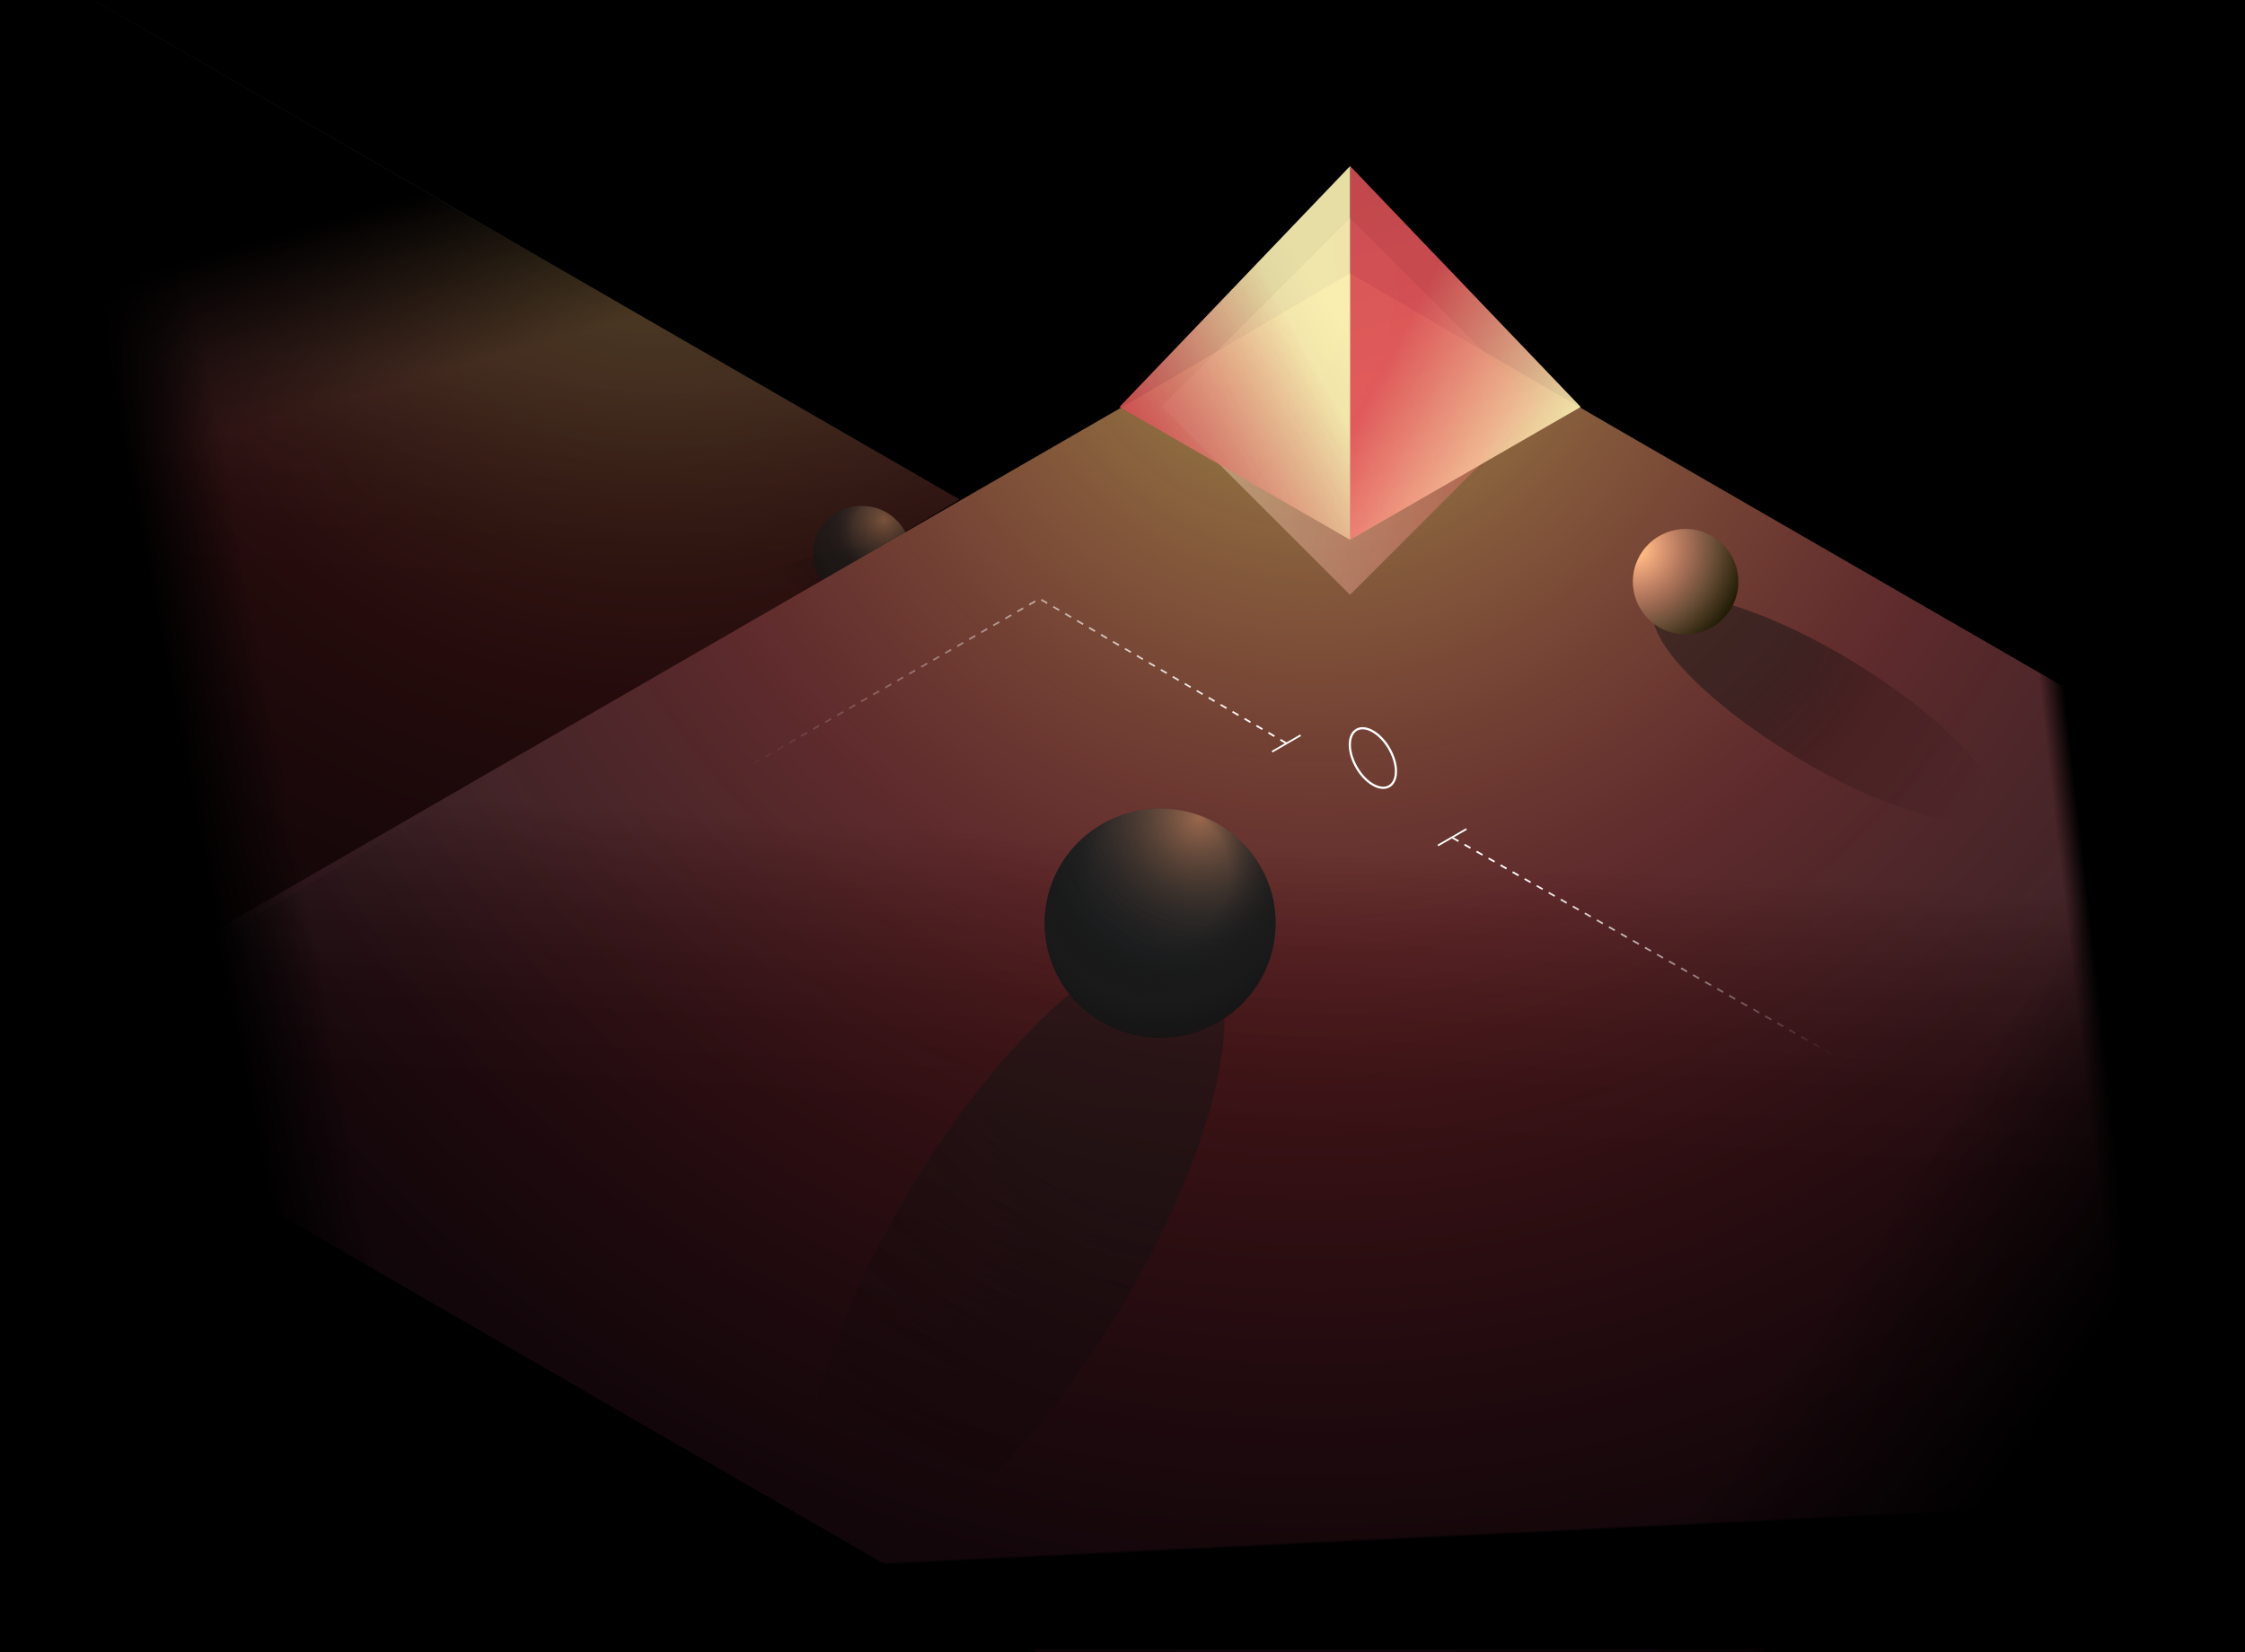 <?xml version="1.0" encoding="UTF-8"?>
<svg width="807px" height="594px" viewBox="0 0 807 594" version="1.1" xmlns="http://www.w3.org/2000/svg" xmlns:xlink="http://www.w3.org/1999/xlink">
    <title>irelia-ground</title>
    <defs>
        <linearGradient x1="41.507%" y1="35.739%" x2="39.508%" y2="54.911%" id="linearGradient-1">
            <stop stop-color="#1C1C1C" offset="0%"></stop>
            <stop stop-color="#000000" stop-opacity="0" offset="100%"></stop>
        </linearGradient>
        <radialGradient cx="85.99%" cy="19.245%" fx="85.99%" fy="19.245%" r="137.7%" gradientTransform="translate(0.86,0.192),scale(0.581,1),rotate(81.976),translate(-0.86,-0.192)" id="radialGradient-2">
            <stop stop-color="#FFEC6A" offset="0%"></stop>
            <stop stop-color="#FF4E54" stop-opacity="0.49" offset="33.9%"></stop>
            <stop stop-color="#000637" stop-opacity="0" offset="100%"></stop>
        </radialGradient>
        <linearGradient x1="42.159%" y1="41.227%" x2="48.018%" y2="53.339%" id="linearGradient-3">
            <stop stop-color="#000000" offset="0%"></stop>
            <stop stop-color="#000000" stop-opacity="0" offset="100%"></stop>
        </linearGradient>
        <radialGradient cx="152.205%" cy="100.924%" fx="152.205%" fy="100.924%" r="281.554%" gradientTransform="translate(1.522,1.009),scale(0.303,1),rotate(-178.359),translate(-1.522,-1.009)" id="radialGradient-4">
            <stop stop-color="#131313" offset="47.1%"></stop>
            <stop stop-color="#000000" stop-opacity="0" offset="100%"></stop>
        </radialGradient>
        <radialGradient cx="70.004%" cy="-3.683%" fx="70.004%" fy="-3.683%" r="108.055%" gradientTransform="translate(0.7,-0.037),scale(0.991,1),rotate(114.38),translate(-0.7,0.037)" id="radialGradient-5">
            <stop stop-color="#343536" offset="13.5%"></stop>
            <stop stop-color="#1D1E1F" offset="66.1%"></stop>
            <stop stop-color="#111111" offset="95.7%"></stop>
        </radialGradient>
        <radialGradient cx="72.686%" cy="14.558%" fx="72.686%" fy="14.558%" r="77.64%" gradientTransform="translate(0.727,0.146),scale(0.991,1),rotate(131.765),translate(-0.727,-0.146)" id="radialGradient-6">
            <stop stop-color="#FFA463" offset="0%"></stop>
            <stop stop-color="#000000" stop-opacity="0" offset="93.2%"></stop>
        </radialGradient>
        <radialGradient cx="74.244%" cy="27.482%" fx="74.244%" fy="27.482%" r="87.275%" gradientTransform="translate(0.742,0.275),scale(0.991,1),rotate(133.086),translate(-0.742,-0.275)" id="radialGradient-7">
            <stop stop-color="#C4C4C4" stop-opacity="0" offset="0%"></stop>
            <stop stop-color="#171717" stop-opacity="0" offset="39.1%"></stop>
            <stop stop-color="#1A1A1A" offset="73.4%"></stop>
            <stop stop-color="#171717" offset="84.4%"></stop>
            <stop stop-color="#171313" offset="96.9%"></stop>
        </radialGradient>
        <linearGradient x1="41.615%" y1="35.665%" x2="39.612%" y2="54.937%" id="linearGradient-8">
            <stop stop-color="#1C1C1C" offset="0%"></stop>
            <stop stop-color="#000000" stop-opacity="0" offset="100%"></stop>
        </linearGradient>
        <radialGradient cx="48.423%" cy="-0.012%" fx="48.423%" fy="-0.012%" r="124.16%" gradientTransform="translate(0.484,-0),scale(0.583,1),rotate(79.696),translate(-0.484,0)" id="radialGradient-9">
            <stop stop-color="#FFEC6A" offset="0%"></stop>
            <stop stop-color="#FF4E54" stop-opacity="0.49" offset="33.9%"></stop>
            <stop stop-color="#000637" stop-opacity="0" offset="100%"></stop>
        </radialGradient>
        <linearGradient x1="86.064%" y1="46.062%" x2="75.949%" y2="42.183%" id="linearGradient-10">
            <stop stop-color="#000000" offset="0%"></stop>
            <stop stop-color="#000000" stop-opacity="0.51" offset="43.8%"></stop>
            <stop stop-color="#000000" stop-opacity="0" offset="100%"></stop>
        </linearGradient>
        <radialGradient cx="94.945%" cy="-1.286%" fx="94.945%" fy="-1.286%" r="143.038%" gradientTransform="translate(0.949,-0.013),scale(1,0.682),rotate(119.347),translate(-0.949,0.013)" id="radialGradient-11">
            <stop stop-color="#131313" offset="47.1%"></stop>
            <stop stop-color="#000000" stop-opacity="0" offset="100%"></stop>
        </radialGradient>
        <radialGradient cx="69.999%" cy="-3.684%" fx="69.999%" fy="-3.684%" r="108.032%" gradientTransform="translate(0.7,-0.037),scale(0.993,1),rotate(114.351),translate(-0.7,0.037)" id="radialGradient-12">
            <stop stop-color="#343536" offset="13.5%"></stop>
            <stop stop-color="#1D1E1F" offset="66.1%"></stop>
            <stop stop-color="#111111" offset="95.7%"></stop>
        </radialGradient>
        <radialGradient cx="67.111%" cy="3.86%" fx="67.111%" fy="3.86%" r="69.597%" gradientTransform="translate(0.671,0.039),scale(0.993,1),rotate(111.928),translate(-0.671,-0.039)" id="radialGradient-13">
            <stop stop-color="#FF9B63" offset="0%"></stop>
            <stop stop-color="#000000" stop-opacity="0" offset="93.2%"></stop>
        </radialGradient>
        <radialGradient cx="50.005%" cy="28.33%" fx="50.005%" fy="28.33%" r="76.822%" gradientTransform="translate(0.5,0.283),scale(0.993,1),rotate(90.133),translate(-0.5,-0.283)" id="radialGradient-14">
            <stop stop-color="#C4C4C4" stop-opacity="0" offset="0%"></stop>
            <stop stop-color="#171717" stop-opacity="0" offset="39.1%"></stop>
            <stop stop-color="#1A1A1A" offset="73.4%"></stop>
            <stop stop-color="#171717" offset="84.4%"></stop>
            <stop stop-color="#171313" offset="96.9%"></stop>
        </radialGradient>
        <linearGradient x1="0%" y1="100%" x2="108.892%" y2="10.862%" id="linearGradient-15">
            <stop stop-color="#FFF4D4" offset="0%"></stop>
            <stop stop-color="#EC585D" offset="100%"></stop>
        </linearGradient>
        <linearGradient x1="69.029%" y1="100%" x2="14.752%" y2="53.849%" id="linearGradient-16">
            <stop stop-color="#FFF6B7" offset="0%"></stop>
            <stop stop-color="#EC585D" offset="100%"></stop>
        </linearGradient>
        <linearGradient x1="33.066%" y1="-9.484%" x2="50.048%" y2="90.566%" id="linearGradient-17">
            <stop stop-color="#000000" offset="0%"></stop>
            <stop stop-color="#000000" stop-opacity="0" offset="100%"></stop>
        </linearGradient>
        <linearGradient x1="30.971%" y1="100%" x2="85.248%" y2="53.849%" id="linearGradient-18">
            <stop stop-color="#EC585D" offset="0%"></stop>
            <stop stop-color="#FFF6B7" offset="100%"></stop>
        </linearGradient>
        <linearGradient x1="28.178%" y1="60.956%" x2="68.993%" y2="16.656%" id="linearGradient-19">
            <stop stop-color="#000000" offset="0%"></stop>
            <stop stop-color="#000000" stop-opacity="0" offset="100%"></stop>
        </linearGradient>
        <linearGradient x1="96.378%" y1="52.561%" x2="3.264%" y2="48.512%" id="linearGradient-20">
            <stop stop-color="#FFFFFF" offset="0%"></stop>
            <stop stop-color="#FFFFFF" stop-opacity="0" offset="100%"></stop>
        </linearGradient>
        <linearGradient x1="5.226%" y1="35.618%" x2="86.624%" y2="61.18%" id="linearGradient-21">
            <stop stop-color="#FFFFFF" offset="0%"></stop>
            <stop stop-color="#FFFFFF" stop-opacity="0" offset="100%"></stop>
        </linearGradient>
        <radialGradient cx="2.824%" cy="-7.962%" fx="2.824%" fy="-7.962%" r="167.247%" gradientTransform="translate(0.028,-0.08),scale(0.66,1),rotate(48.032),translate(-0.028,0.08)" id="radialGradient-22">
            <stop stop-color="#131313" offset="39.6%"></stop>
            <stop stop-color="#000000" stop-opacity="0.37" offset="65.4%"></stop>
            <stop stop-color="#000000" stop-opacity="0" offset="100%"></stop>
        </radialGradient>
        <radialGradient cx="1.935%" cy="18.875%" fx="1.935%" fy="18.875%" r="107.872%" gradientTransform="translate(0.019,0.189),scale(1,1),rotate(36.683),translate(-0.019,-0.189)" id="radialGradient-23">
            <stop stop-color="#FFB49C" offset="13.5%"></stop>
            <stop stop-color="#1E1A03" offset="95.7%"></stop>
        </radialGradient>
        <radialGradient cx="8.661%" cy="23.318%" fx="8.661%" fy="23.318%" r="69.51%" gradientTransform="translate(0.087,0.233),scale(1,1),rotate(34.272),translate(-0.087,-0.233)" id="radialGradient-24">
            <stop stop-color="#FFCC69" offset="0%"></stop>
            <stop stop-color="#871010" stop-opacity="0" offset="93.2%"></stop>
        </radialGradient>
        <linearGradient x1="56.913%" y1="37.069%" x2="44.478%" y2="43.285%" id="linearGradient-25">
            <stop stop-color="#000000" offset="0%"></stop>
            <stop stop-color="#000000" stop-opacity="0" offset="100%"></stop>
        </linearGradient>
        <linearGradient x1="52.654%" y1="37.069%" x2="47.779%" y2="39.506%" id="linearGradient-26">
            <stop stop-color="#000000" offset="0%"></stop>
            <stop stop-color="#000000" stop-opacity="0" offset="100%"></stop>
        </linearGradient>
        <linearGradient x1="50.485%" y1="37.069%" x2="49.584%" y2="37.519%" id="linearGradient-27">
            <stop stop-color="#000000" offset="0%"></stop>
            <stop stop-color="#000000" stop-opacity="0" offset="100%"></stop>
        </linearGradient>
    </defs>
    <g id="irelia-ground" stroke="none" stroke-width="1" fill="none" fill-rule="evenodd">
        <g id="irelia" transform="translate(-421, -45)">
            <polygon id="Path" fill="#000000" fill-rule="nonzero" points="416 45 1228 45 1228 639 416 639"></polygon>
            <g id="Group" opacity="0.6" fill-rule="nonzero">
                <polygon id="Path" fill="url(#linearGradient-1)" points="392.762 445.242 765.95 224.597 450.875 42.843 377.343 0 318.145 34.8 0 218.48 392.762 445.241"></polygon>
                <polygon id="Path" fill-opacity="0.5" fill="url(#radialGradient-2)" points="392.762 445.242 765.95 224.597 450.875 42.843 377.343 0 318.145 34.8 0 218.48 392.762 445.241"></polygon>
                <polygon id="Path" fill="url(#linearGradient-3)" points="392.762 445.242 765.95 224.597 450.875 42.843 377.343 0 318.145 34.8 0 218.48 392.762 445.241"></polygon>
            </g>
            <ellipse id="Oval" fill-opacity="0.5" fill="url(#radialGradient-4)" fill-rule="nonzero" transform="translate(691.995, 272.826) scale(-1, 1) rotate(-148.789) translate(-691.995, -272.826) " cx="691.995" cy="272.826" rx="53.294" ry="16.13"></ellipse>
            <g id="Group" opacity="0.7" transform="translate(713.236, 226.872)" fill-rule="nonzero">
                <path d="M0,17.406 C0,27.019 7.863,34.812 17.561,34.812 C27.26,34.812 35.122,27.019 35.122,17.406 C35.122,7.793 27.26,0 17.561,0 C7.863,0 0,7.793 0,17.406 Z" id="Path" fill="url(#radialGradient-5)"></path>
                <path d="M0,17.406 C0,27.019 7.863,34.812 17.561,34.812 C27.26,34.812 35.122,27.019 35.122,17.406 C35.122,7.793 27.26,0 17.561,0 C7.863,0 0,7.793 0,17.406 Z" id="Path" fill-opacity="0.5" fill="url(#radialGradient-6)"></path>
                <path d="M0,17.406 C0,27.019 7.863,34.812 17.561,34.812 C27.26,34.812 35.122,27.019 35.122,17.406 C35.122,7.793 27.26,0 17.561,0 C7.863,0 0,7.793 0,17.406 Z" id="Path" fill="url(#radialGradient-7)"></path>
            </g>
            <polygon id="Path" fill="url(#linearGradient-8)" fill-rule="nonzero" points="926.049 715.367 1402.979 430.581 1000.717 198.335 906.238 143.287 830.176 188 421.4 424.007"></polygon>
            <polygon id="Path" fill-opacity="0.6" fill="url(#radialGradient-9)" fill-rule="nonzero" points="926.049 715.367 1402.979 430.581 1000.717 198.335 906.238 143.287 830.176 188 421.4 424.007"></polygon>
            <polygon id="Path" fill="url(#linearGradient-10)" fill-rule="nonzero" points="926.049 715.367 1402.979 430.581 1000.717 198.335 906.238 143.287 830.176 188 421.4 424.007"></polygon>
            <path d="M851.364,386.176 C830.835,373.738 784.849,412.087 748.651,471.831 C712.454,531.576 699.753,590.091 720.282,602.529 C740.812,614.968 786.798,576.619 822.995,516.874 C859.193,457.13 871.894,398.615 851.364,386.176 L851.364,386.176 Z" id="Path" fill-opacity="0.5" fill="url(#radialGradient-11)" fill-rule="nonzero"></path>
            <path d="M796.536,376.865 C796.536,399.61 815.114,418.048 838.03,418.048 C860.946,418.048 879.524,399.61 879.524,376.865 C879.524,354.12 860.946,335.682 838.03,335.682 C815.114,335.682 796.536,354.12 796.536,376.865 L796.536,376.865 Z" id="Path" fill="url(#radialGradient-12)" fill-rule="nonzero"></path>
            <path d="M796.536,376.865 C796.536,399.61 815.114,418.048 838.03,418.048 C860.946,418.048 879.524,399.61 879.524,376.865 C879.524,354.12 860.946,335.682 838.03,335.682 C815.114,335.682 796.536,354.12 796.536,376.865 L796.536,376.865 Z" id="Path" fill-opacity="0.5" fill="url(#radialGradient-13)" fill-rule="nonzero"></path>
            <path d="M796.536,376.865 C796.536,399.61 815.114,418.048 838.03,418.048 C860.946,418.048 879.524,399.61 879.524,376.865 C879.524,354.12 860.946,335.682 838.03,335.682 C815.114,335.682 796.536,354.12 796.536,376.865 L796.536,376.865 Z" id="Path" fill="url(#radialGradient-14)" fill-rule="nonzero"></path>
            <polygon id="Path" fill="url(#linearGradient-15)" fill-rule="nonzero" opacity="0.4" transform="translate(906.287, 191.159) scale(-1, 1) rotate(-135) translate(-906.287, -191.159) " points="858.406 143.278 954.168 143.278 954.168 239.04 858.406 239.04"></polygon>
            <g id="Group" opacity="0.9" transform="translate(906.33, 104.72)" fill-rule="nonzero">
                <polygon id="Path" fill="url(#linearGradient-16)" points="82.889 86.59 5.68434189e-14 0 5.68434189e-14 134.36 82.889 86.59"></polygon>
                <polygon id="Path" fill-opacity="0.1" fill="url(#linearGradient-17)" points="82.889 86.59 5.68434189e-14 0 5.68434189e-14 134.36 82.889 86.59"></polygon>
            </g>
            <g id="Group" opacity="0.9" transform="translate(823.422, 104.72)" fill-rule="nonzero">
                <polygon id="Path" fill="url(#linearGradient-18)" points="0 86.59 82.888 0 82.888 134.36"></polygon>
                <polygon id="Path" fill-opacity="0.1" fill="url(#linearGradient-19)" points="0 86.59 82.888 0 82.888 134.36"></polygon>
            </g>
            <path d="M883.388,312.209 L794.701,260.271 L685.872,322.957" id="Path" stroke="url(#linearGradient-20)" stroke-width="0.622" stroke-dasharray="2.49"></path>
            <line x1="888.515" y1="309.354" x2="878.267" y2="315.27" id="Path" stroke="#FFFFFF" stroke-width="0.622"></line>
            <g id="Group" transform="translate(906.216, 306.827)">
                <line x1="207.738" y1="136.851" x2="36.779" y2="39.303" id="Path" stroke="url(#linearGradient-21)" stroke-width="0.622" stroke-dasharray="2.49"></line>
                <line x1="31.66" y1="42.158" x2="41.908" y2="36.242" id="Path" stroke="#FFFFFF" stroke-width="0.622"></line>
                <path d="M0,5.92 C0,11.209 3.713,17.64 8.293,20.284 C12.873,22.928 16.586,20.785 16.586,15.496 C16.586,10.207 12.873,3.777 8.293,1.132 C3.713,-1.512 0,0.632 0,5.92 Z" id="Path" stroke="#FFFFFF" stroke-width="0.793"></path>
            </g>
            <path d="M1016.207,263.237 C1010.489,272.664 1032.844,296.678 1066.139,316.873 C1099.433,337.068 1131.059,345.797 1136.778,336.37 C1142.496,326.943 1120.141,302.929 1086.846,282.734 C1053.551,262.539 1021.925,253.81 1016.207,263.237 L1016.207,263.237 Z" id="Path" fill-opacity="0.5" fill="url(#radialGradient-22)" fill-rule="nonzero"></path>
            <path d="M1022.825,272.657 C1033.048,274.922 1043.172,268.47 1045.437,258.247 C1047.703,248.024 1041.251,237.9 1031.028,235.635 C1020.805,233.37 1010.681,239.821 1008.416,250.044 C1006.151,260.268 1012.602,270.391 1022.825,272.657 Z" id="Path" fill="url(#radialGradient-23)" fill-rule="nonzero"></path>
            <path d="M1022.825,272.657 C1033.048,274.922 1043.172,268.47 1045.437,258.247 C1047.703,248.024 1041.251,237.9 1031.028,235.635 C1020.805,233.37 1010.681,239.821 1008.416,250.044 C1006.151,260.268 1012.602,270.391 1022.825,272.657 Z" id="Path" fill-opacity="0.5" fill="url(#radialGradient-24)" fill-rule="nonzero"></path>
            <polygon id="Path" fill="url(#linearGradient-25)" fill-rule="nonzero" transform="translate(522.111, 345.273) rotate(-180) translate(-522.111, -345.273) " points="406.001 33 638.22 33 638.22 657.546 406.001 657.546"></polygon>
            <polygon id="Path" fill="url(#linearGradient-26)" fill-rule="nonzero" points="1084 33 1228 33 1228 658 1084 658"></polygon>
            <polygon id="Path" fill="url(#linearGradient-27)" fill-rule="nonzero" transform="translate(822, 598) rotate(90) translate(-822, -598) " points="782 192 862 192 862 1004 782 1004"></polygon>
        </g>
    </g>
</svg>